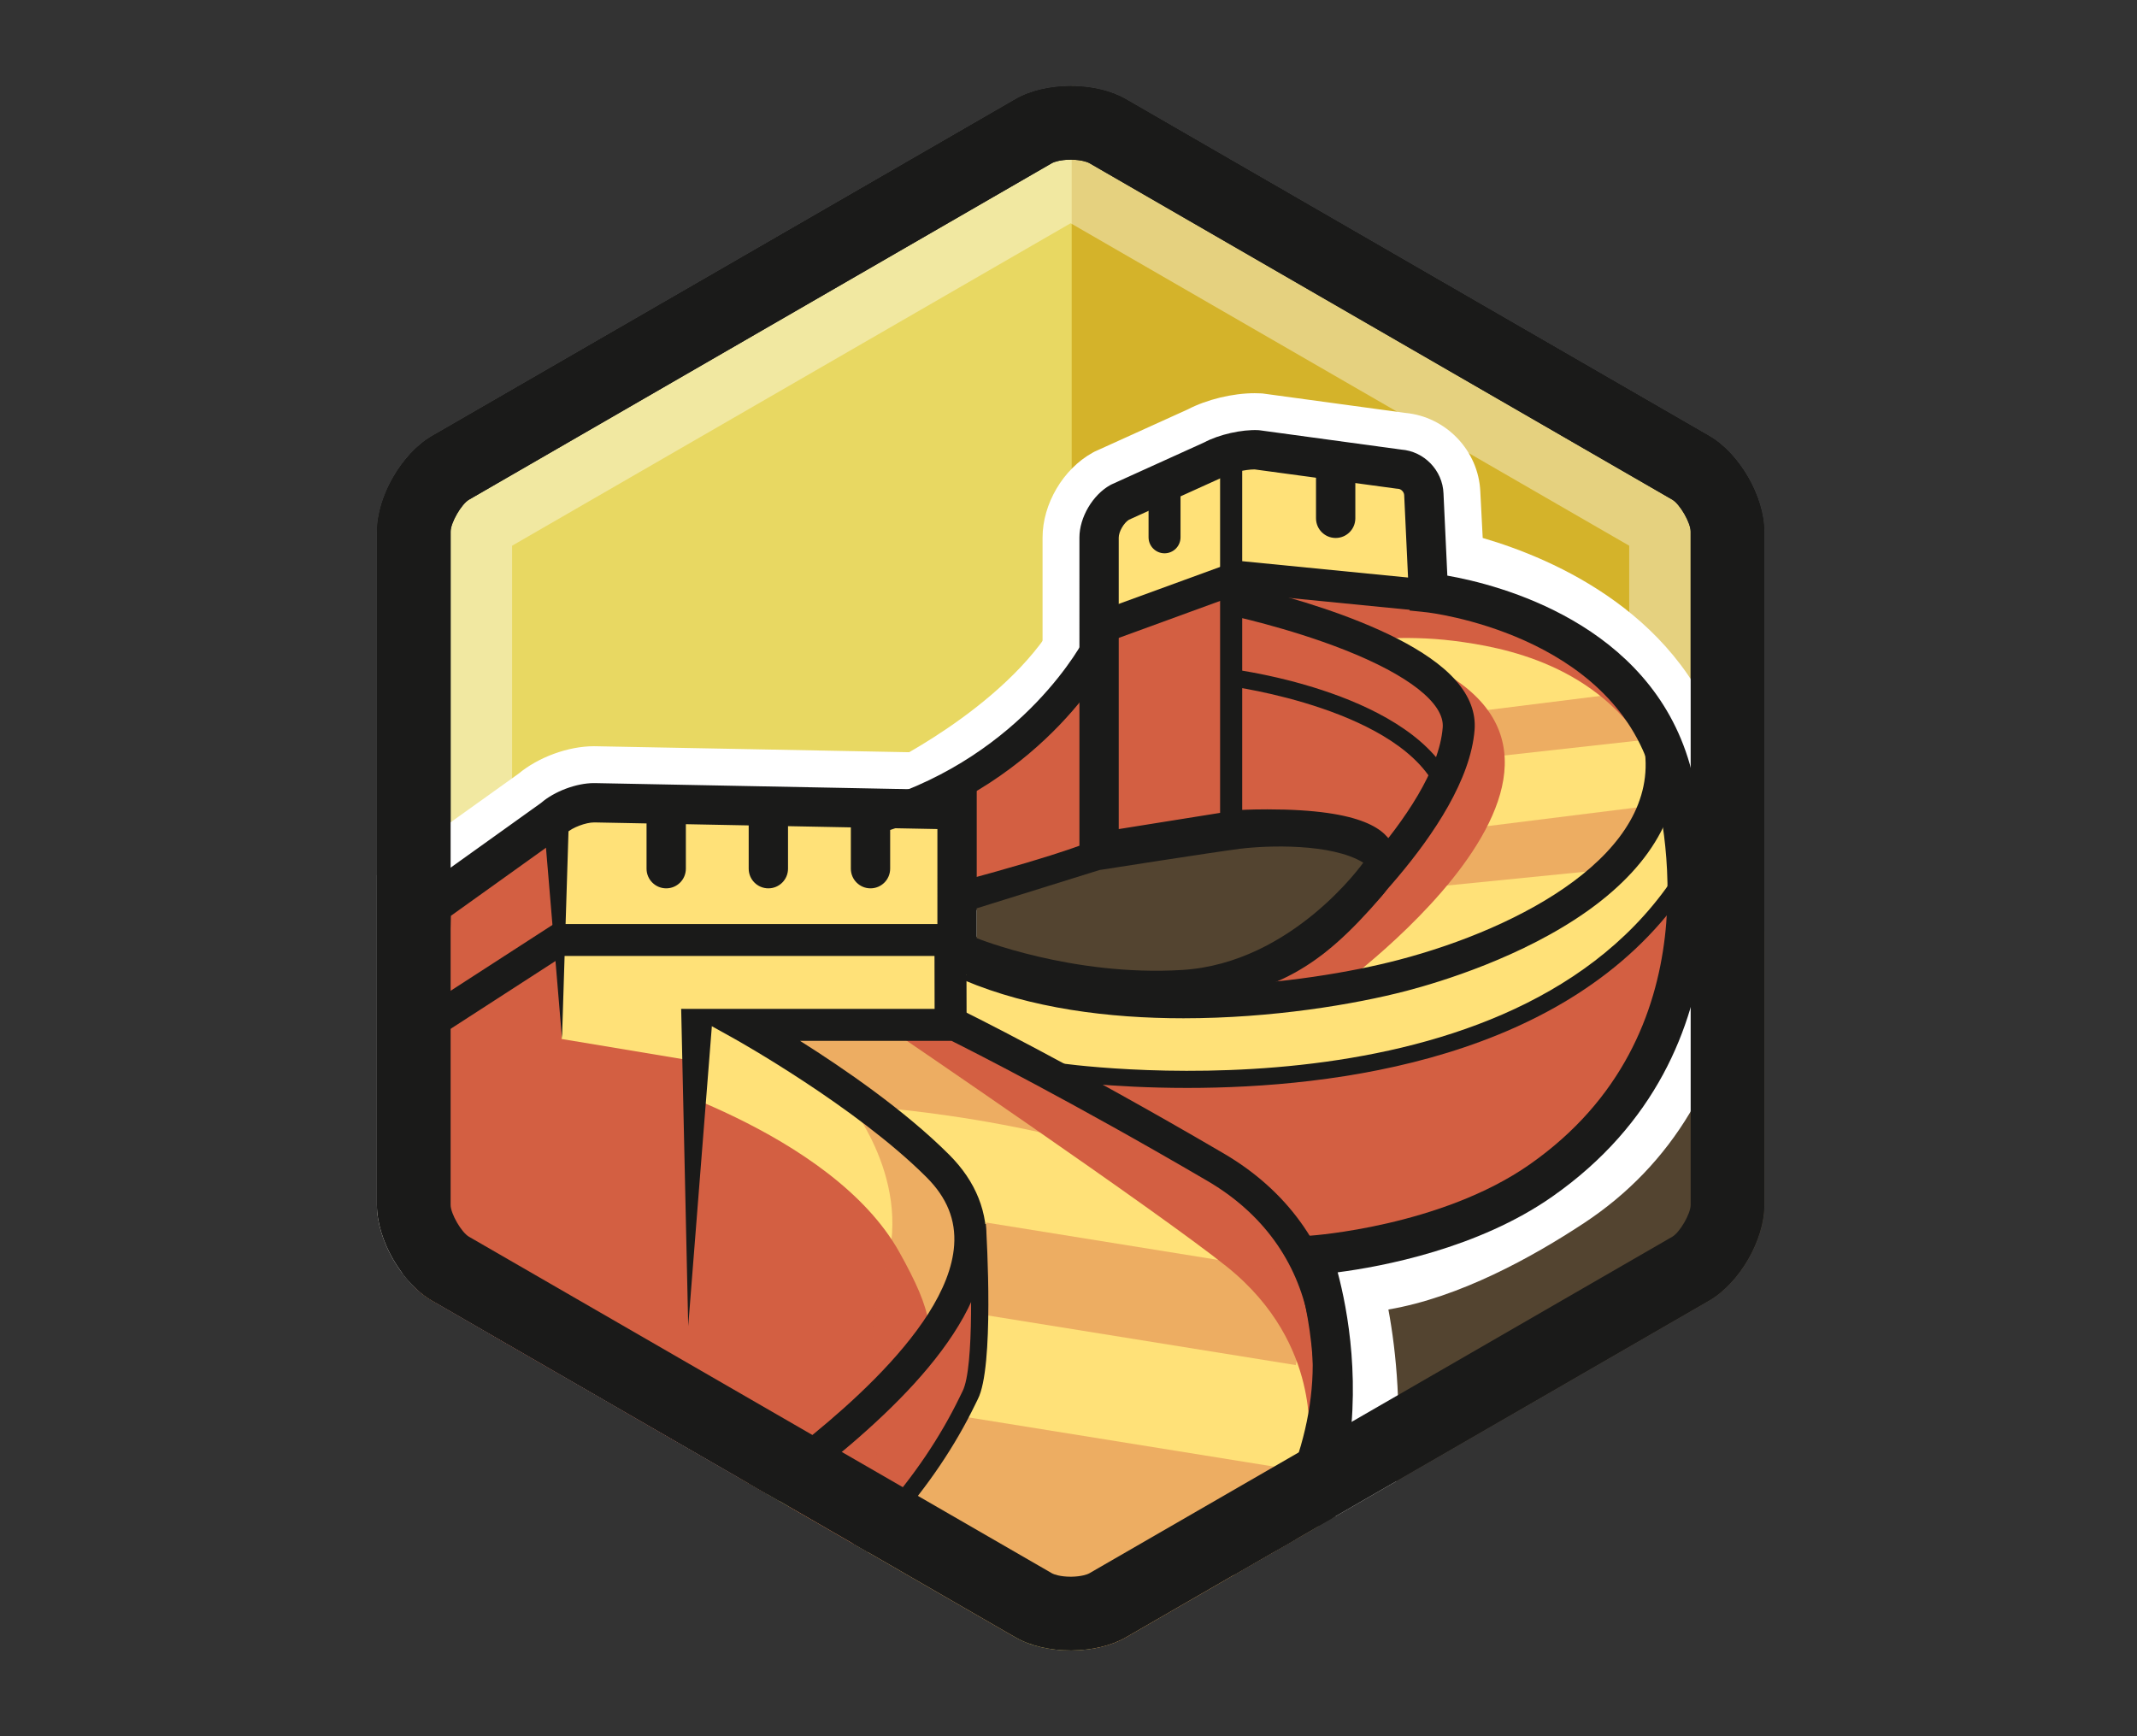 <?xml version="1.0" encoding="utf-8"?>
<!-- Generator: Adobe Illustrator 16.0.0, SVG Export Plug-In . SVG Version: 6.00 Build 0)  -->
<!DOCTYPE svg PUBLIC "-//W3C//DTD SVG 1.1//EN" "http://www.w3.org/Graphics/SVG/1.1/DTD/svg11.dtd">
<svg version="1.1" id="Layer_1" xmlns="http://www.w3.org/2000/svg" xmlns:xlink="http://www.w3.org/1999/xlink" x="0px" y="0px"
	 width="240px" height="195px" viewBox="0 0 240 195" enable-background="new 0 0 240 195" xml:space="preserve">
<rect x="0" y="0" width="240" height="195" fill="#333333" stroke="none"/>
<path fill="none" d="M78.63-2257.76"/>
<path fill="none" d="M78.63,987.837"/>
<path fill="none" d="M51.764,1616.837"/>
<path fill="none" d="M51.764-1628.76"/>
<line fill="#929497" x1="1530.52" y1="-66.557" x2="1530.52" y2="-65.807"/>
<line fill="#929497" x1="-611.484" y1="-65.807" x2="-611.484" y2="-66.557"/>
<path fill="#E8D862" d="M49.453,145.45l64.666,37.335c1.729,0.998,4.023,1.48,6.303,1.453c2.159-0.025,4.305-0.507,5.943-1.453
	l64.666-37.335c3.367-1.944,6.123-6.717,6.123-10.606V60.175c0-3.889-2.756-8.662-6.123-10.606l-64.666-37.335
	c-1.639-0.945-3.784-1.427-5.943-1.453c-2.279-0.027-4.574,0.455-6.303,1.453L49.453,49.569c-3.367,1.944-6.123,6.717-6.123,10.606
	v74.668C43.33,138.733,46.086,143.506,49.453,145.45"/>
<path fill="#D4B32A" d="M191.398,146.073c3.412-1.97,6.203-6.804,6.203-10.743V59.689c0-3.939-2.791-8.773-6.203-10.743
	l-65.506-37.82c-1.537-0.888-3.515-1.366-5.535-1.453v175.675c2.021-0.088,3.998-0.567,5.535-1.454L191.398,146.073z"/>
<g opacity="0.4">
	<g>
		<defs>
			<rect id="SVGID_1_" x="42.33" y="9.65" width="155.82" height="175.72"/>
		</defs>
		<clipPath id="SVGID_2_">
			<use xlink:href="#SVGID_1_"  overflow="visible"/>
		</clipPath>
		<path clip-path="url(#SVGID_2_)" fill="#FFFFFF" d="M120.242,25.073l62.731,36.219v72.436l-62.731,36.22L57.51,133.729V61.292
			L120.242,25.073 M120.24,9.652c-2.248,0-4.496,0.489-6.201,1.474l-65.506,37.82c-3.412,1.97-6.203,6.805-6.203,10.744v75.641
			c0,3.939,2.791,8.773,6.203,10.744l65.506,37.819c1.705,0.985,3.953,1.474,6.201,1.474c0.061,0,0.123,0,0.184-0.002
			c2.188-0.025,4.361-0.514,6.021-1.472l65.507-37.819c3.411-1.971,6.201-6.805,6.201-10.744V59.689
			c0-3.938-2.79-8.773-6.201-10.744l-65.507-37.82c-1.659-0.958-3.833-1.446-6.021-1.472C120.363,9.652,120.301,9.652,120.24,9.652"
			/>
	</g>
</g>
<path fill="#1A1A19" d="M120.24,17.933l0.086,0.001c1.125,0.013,1.823,0.273,1.979,0.363l65.507,37.82
	c0.849,0.489,2.062,2.593,2.062,3.572v75.641c0,0.979-1.215,3.082-2.063,3.572l-65.506,37.82c-0.156,0.09-0.854,0.35-1.977,0.364
	h-0.088c-1.168,0-1.898-0.27-2.062-0.364l-65.507-37.82c-0.848-0.49-2.063-2.593-2.063-3.572V59.689
	c0-0.979,1.214-3.083,2.063-3.572l65.507-37.82C118.342,18.203,119.072,17.933,120.24,17.933 M120.24,9.652
	c-2.248,0-4.496,0.489-6.201,1.474l-65.506,37.82c-3.412,1.97-6.203,6.805-6.203,10.744v75.641c0,3.939,2.791,8.773,6.203,10.744
	l65.506,37.819c1.705,0.985,3.953,1.474,6.201,1.474c0.063,0,0.123,0,0.184-0.002c2.188-0.025,4.361-0.514,6.021-1.472
	l65.507-37.819c3.411-1.971,6.201-6.805,6.201-10.744V59.689c0-3.938-2.79-8.773-6.201-10.744l-65.507-37.82
	c-1.659-0.958-3.833-1.446-6.021-1.472C120.363,9.652,120.301,9.652,120.24,9.652"/>
<g>
	<defs>
		<path id="SVGID_3_" d="M114.039,11.126L48.531,48.945c-3.409,1.971-6.2,6.806-6.2,10.745v75.641c0,3.938,2.791,8.772,6.2,10.742
			l65.508,37.821c1.752,1.011,4.074,1.498,6.385,1.473c2.188-0.027,4.361-0.516,6.021-1.473l65.506-37.821
			c3.41-1.97,6.203-6.804,6.203-10.742V59.69c0-3.939-2.793-8.774-6.203-10.745l-65.506-37.819c-1.66-0.958-3.834-1.446-6.021-1.472
			c-0.061-0.001-0.119-0.001-0.179-0.001C117.995,9.653,115.746,10.142,114.039,11.126"/>
	</defs>
	<clipPath id="SVGID_4_">
		<use xlink:href="#SVGID_3_"  overflow="visible"/>
	</clipPath>
	<path clip-path="url(#SVGID_4_)" fill="#FFE178" d="M75.621,118.838c0,0,28.225,19.267,25.926,27.44c0,0,5.838-9.874,2.537-15.349
		c-3.302-5.477-25.22-20.073-25.22-20.073l-1.716-0.858L75.621,118.838z"/>
	<path clip-path="url(#SVGID_4_)" fill="#FFFFFF" d="M99.849,85.706c0,0,15.214-7.474,19.752-18.017l1.2,13.212l-17.35,11.878
		L99.849,85.706z"/>
	<polygon clip-path="url(#SVGID_4_)" fill="#534430" points="29.799,115.077 139.23,83.206 227.176,115.077 227.176,185.124 
		29.799,185.124 	"/>
	<path clip-path="url(#SVGID_4_)" fill="#FFFFFF" d="M140.908,50.511c0.104,0,0.205,0.001,0.303,0.007l15.934,2.174
		c1.473,0.077,2.709,1.334,2.765,2.807l0.517,10.002c0,0,22.199,3.344,27.235,20.971c2.122,7.427,6.292,32.681-13.229,45.577
		c-11.455,7.567-18.926,9.078-23.03,9.078c-2.388,0-3.634-0.511-3.862-0.639c-0.006-0.015-0.01-0.022-0.01-0.022
		c-0.014-0.005-0.021-0.008-0.021-0.008c-0.014,0-0.002,0.012,0.031,0.03c0.324,0.76,8.912,21.479-3.818,52.356
		c-8.698,21.099-10.323,24.573-10.449,24.573c-0.063,0,0.238-0.839,0.238-0.839l-45.888,12.311l-12.311,12.87L35.58,227.21
		l3.357-31.896l44.768-28.54c0,0-5.1-6.471-10.361-8.588l-26.013-12.677l1.119-43.8l13.695-9.803
		c1.071-0.975,3.095-1.747,4.563-1.747c0.025,0,0.053,0.001,0.078,0.001l41.311,0.788v15.802c0,0,10.686,4.344,20.33,4.344
		c1.353,0,2.684-0.086,3.963-0.279c10.4-1.584,15.057-4.621,21.545-11.752c4.797-5.275-5.615-5.961-11.362-5.961
		c-2.022,0-3.468,0.084-3.468,0.084l-15.67,2.52V60.373c0-1.475,1.046-3.25,2.334-3.966l10.443-4.734
		C137.416,51.005,139.445,50.511,140.908,50.511 M140.908,44.162c-2.473,0-5.379,0.707-7.506,1.815l-10.253,4.647l-0.236,0.107
		l-0.228,0.126c-3.295,1.832-5.598,5.744-5.598,9.515v35.332v7.305c-0.955-0.257-1.846-0.519-2.643-0.768V90.948V84.72l-6.227-0.119
		l-41.31-0.788l-0.2-0.003c-2.897,0-6.246,1.232-8.488,3.099l-13.465,9.638l-2.57,1.84l-0.082,3.16l-1.118,43.801l-0.104,4.08
		l3.67,1.787l26.012,12.678l0.203,0.099l0.209,0.084c0.834,0.335,1.742,0.912,2.643,1.601L35.524,189.96l-2.58,1.646l-0.321,3.043
		l-3.357,31.897l-0.518,4.923l4.648,1.702l39.732,14.549l3.899,1.429l2.87-3.001l11.084-11.587l40.242-10.798l2.047,0.003
		c4.098,0,5.636-3.296,6.215-4.536c0.371-0.794,0.902-1.997,1.626-3.678c1.769-4.105,4.62-10.932,8.478-20.288
		c8.855-21.479,8.152-38.416,6.338-48.189c7.949-1.348,16.133-5.852,22.002-9.729c9.846-6.505,15.906-16.646,17.529-29.332
		c1.424-11.125-0.937-20.637-1.693-23.286c-4.473-15.653-19.279-21.985-27.246-24.308l-0.27-5.219
		c-0.201-4.606-3.865-8.414-8.433-8.826l-15.749-2.146l-0.26-0.036l-0.264-0.014C141.34,44.167,141.127,44.162,140.908,44.162
		 M139.77,99.509c0.48-0.021,1.516-0.06,2.804-0.06c0.677,0,1.3,0.01,1.877,0.027c-3.405,2.765-6.899,4.131-13.015,5.062
		c-0.906,0.138-1.918,0.208-3.008,0.208c-3.723,0-7.723-0.783-11-1.646l7.017-1.127L139.77,99.509z"/>
	<path clip-path="url(#SVGID_4_)" fill="#FFE178" d="M134.299,82.052c0,0-13.43,20.085-37.352,22.183
		c-23.922,2.099-7.973-8.642-7.973-8.642s22.662-3.108,41.547-28.29C149.407,42.122,134.299,82.052,134.299,82.052"/>
	<path clip-path="url(#SVGID_4_)" fill="#FFE178" d="M174.23,71.082c-4.477-1.959-13.805-3.92-13.805-3.92l-0.51-11.664
		c-0.059-1.473-1.299-2.729-2.771-2.808l-15.934-2.173c-1.472-0.077-3.709,0.439-4.998,1.156l-10.443,4.734
		c-1.288,0.716-2.332,2.491-2.332,3.965v32.534l18.465-1.678l12.872,5.036c0,0-5.966,7.559-16.788,11.751
		c-10.822,4.193-29.889-1.395-29.889-1.395l-0.609-14.834L66.787,91c-1.473-0.028-3.574,0.726-4.695,1.686L48.45,104.379
		l-1.119,41.131l26.013,12.676c5.263,2.116,10.361,8.588,10.361,8.588l-37.402,25.199l-7.365,3.341L35.58,227.21l39.73,14.55
		l12.312-12.87l45.888-12.313l13.816-29.099c0,0,2.54-41.41-0.258-47.565c-0.618-1.36,25.074,1.193,34.963-15.913
		c9.893-17.105,8.9-30.531,5.631-37.528C184.391,79.474,178.709,73.04,174.23,71.082"/>
	<g opacity="0.4" clip-path="url(#SVGID_4_)">
		<g>
			<defs>
				<rect id="SVGID_5_" x="154.311" y="90.34" width="32.299" height="9.94"/>
			</defs>
			<clipPath id="SVGID_6_">
				<use xlink:href="#SVGID_5_"  overflow="visible"/>
			</clipPath>
			<polygon clip-path="url(#SVGID_6_)" fill="#D35F42" points="166.734,92.824 186.606,90.341 179.154,97.792 154.314,100.276 			
				"/>
		</g>
	</g>
	<g opacity="0.4" clip-path="url(#SVGID_4_)">
		<g>
			<defs>
				<rect id="SVGID_7_" x="161.77" y="77.92" width="24.84" height="7.45"/>
			</defs>
			<clipPath id="SVGID_8_">
				<use xlink:href="#SVGID_7_"  overflow="visible"/>
			</clipPath>
			<polygon clip-path="url(#SVGID_8_)" fill="#D35F42" points="181.639,77.92 161.766,80.404 164.25,85.372 186.606,82.888 			"/>
		</g>
	</g>
	<path clip-path="url(#SVGID_4_)" fill="#D35F42" d="M109.761,137.525l-0.802,19.176c0,0-6.32,11.396-11.451,16.205
		c-5.131,4.811-10.365-6.279-10.365-6.279s12.572-7.09,17.072-15.894C108.717,141.932,109.761,137.525,109.761,137.525"/>
	<path clip-path="url(#SVGID_4_)" fill="#D35F42" d="M106.181,90.105c0,0,14.269-8.545,16.786-17.777l0.469-3.682l13.801-4.034
		l0.84,1.991l20.564,8.813c0,0,7.554,4.197,4.615,10.912c-2.938,6.715-7.217,10.071-7.217,10.071s-1.695-3.905-6.675-4.054
		c-4.978-0.146-39.358,8.208-39.358,8.208l-1.678-7.835L106.181,90.105z"/>
	<path clip-path="url(#SVGID_4_)" fill="#D35F42" d="M152.553,71.972c0,0,4.982-0.712,10.678,0
		c5.693,0.712,16.193,2.669,22.064,12.634l-1.244-6.317l-15.127-9.164l-12.277-2.313l-14.592-0.89v3.736l8.541,5.605L152.553,71.972
		z"/>
	<path clip-path="url(#SVGID_4_)" fill="#D35F42" d="M150.004,111.112c0,0,39.439-28.42,4.656-38.633c0,0,11.029,4.49,9.541,10.367
		c-1.486,5.877-11.914,22.575-21.955,26.817c-10.041,4.24,0,1.448,0,1.448H150.004z"/>
	<g opacity="0.4" clip-path="url(#SVGID_4_)">
		<g>
			<defs>
				<rect id="SVGID_9_" x="86.189" y="114.35" width="50.451" height="19.301"/>
			</defs>
			<clipPath id="SVGID_10_">
				<use xlink:href="#SVGID_9_"  overflow="visible"/>
			</clipPath>
			<path clip-path="url(#SVGID_10_)" fill="#D35F42" d="M95.801,124.176c0,0,22.818,1.067,40.836,9.476l-27.045-19.302l-23.4,0.728
				L95.801,124.176z"/>
		</g>
	</g>
	<rect x="137.025" y="50.378" clip-path="url(#SVGID_4_)" fill="#1A1A19" width="2.483" height="41.966"/>
	<path clip-path="url(#SVGID_4_)" fill="#1A1A19" d="M148.445,107.23l-2.342-2.718c0.15-0.131,15.154-13.172,15.924-22.804
		c0.217-2.696-3.811-5.877-11.049-8.727c-6.364-2.507-12.969-3.901-13.028-3.913l0.31-1.615l0.088-1.943
		c0.162,0.008,18.957,3.895,25.129,10.893c1.567,1.776,2.283,3.657,2.127,5.591C164.717,93.094,149.109,106.659,148.445,107.23"/>
	<path clip-path="url(#SVGID_4_)" fill="#1A1A19" d="M132.909,114.366c-8.369,0-17.163-1.108-24.649-4.282l1.4-3.305
		c15.462,6.557,37.066,3.735,47.393,1.035c13.858-3.621,29.407-12.012,27.626-23.74l3.546-0.539
		c1.045,6.874-2.338,13.327-9.781,18.666c-7.392,5.301-16.787,8.119-20.481,9.086C152.125,112.812,142.814,114.366,132.909,114.366"
		/>
	<path clip-path="url(#SVGID_4_)" fill="#1A1A19" d="M99.579,93.337l-1.065-3.427c16.627-5.165,23.251-18.099,23.316-18.23
		l3.215,1.595C124.754,73.861,117.732,87.697,99.579,93.337"/>
	<path clip-path="url(#SVGID_4_)" fill="#1A1A19" d="M108.584,102.502l-0.926-3.467c12.391-3.303,15.203-4.69,15.318-4.748
		l1.666,3.177C124.35,97.62,121.414,99.082,108.584,102.502"/>
	<path clip-path="url(#SVGID_4_)" fill="#1A1A19" d="M74.82,99.773c-1.221,0-2.208-0.989-2.208-2.208v-6.643
		c0-1.219,0.987-2.208,2.208-2.208c1.22,0,2.207,0.989,2.207,2.208v6.643C77.027,98.784,76.04,99.773,74.82,99.773"/>
	<path clip-path="url(#SVGID_4_)" fill="#1A1A19" d="M86.293,99.773c-1.221,0-2.209-0.989-2.209-2.208v-6.643
		c0-1.219,0.988-2.208,2.209-2.208c1.219,0,2.207,0.989,2.207,2.208v6.643C88.5,98.784,87.512,99.773,86.293,99.773"/>
	<path clip-path="url(#SVGID_4_)" fill="#1A1A19" d="M97.764,99.773c-1.221,0-2.208-0.989-2.208-2.208v-6.643
		c0-1.219,0.987-2.208,2.208-2.208c1.219,0,2.207,0.989,2.207,2.208v6.643C99.971,98.784,98.982,99.773,97.764,99.773"/>
	<path clip-path="url(#SVGID_4_)" fill="#1A1A19" d="M150.004,60.421c-1.219,0-2.207-0.988-2.207-2.208v-4.659
		c0-1.219,0.988-2.208,2.207-2.208c1.221,0,2.209,0.989,2.209,2.208v4.659C152.213,59.433,151.225,60.421,150.004,60.421"/>
	<path clip-path="url(#SVGID_4_)" fill="#1A1A19" d="M130.787,62.143c-0.991,0-1.795-0.803-1.795-1.794v-4.659
		c0-0.991,0.804-1.794,1.795-1.794c0.99,0,1.794,0.803,1.794,1.794v4.659C132.581,61.339,131.777,62.143,130.787,62.143"/>
	<path clip-path="url(#SVGID_4_)" fill="#1A1A19" d="M161.556,89.093c-3.903-9.419-23.218-11.993-23.411-12.019l0.244-1.916
		c0.84,0.107,20.621,2.743,24.951,13.196L161.556,89.093z"/>
	<polygon clip-path="url(#SVGID_4_)" fill="#1A1A19" points="124.148,72.191 122.918,68.821 138.94,62.974 160.602,65.11 
		160.25,68.681 139.401,66.626 	"/>
	<path clip-path="url(#SVGID_4_)" fill="#D35F42" d="M100.619,115.077h6.051c0,0,38.258,21.16,41.105,24.897
		c2.848,3.736,0.445,17.744-0.445,20.058c-0.89,2.313,1.564-8.835-9.52-17.745c-7.583-6.095-37.971-26.759-37.971-26.759"/>
	<g opacity="0.4" clip-path="url(#SVGID_4_)">
		<g>
			<defs>
				<rect id="SVGID_11_" x="109.16" y="137.35" width="38.05" height="16.011"/>
			</defs>
			<clipPath id="SVGID_12_">
				<use xlink:href="#SVGID_11_"  overflow="visible"/>
			</clipPath>
			
				<rect x="109.743" y="140.213" transform="matrix(0.987 0.159 -0.159 0.987 24.738 -18.53)" clip-path="url(#SVGID_12_)" fill="#D35F42" width="36.888" height="10.278"/>
		</g>
	</g>
	<g opacity="0.4" clip-path="url(#SVGID_4_)">
		<g>
			<defs>
				<rect id="SVGID_13_" x="95.65" y="157.72" width="52.59" height="30.99"/>
			</defs>
			<clipPath id="SVGID_14_">
				<use xlink:href="#SVGID_13_"  overflow="visible"/>
			</clipPath>
			
				<rect x="97.195" y="161.504" transform="matrix(0.987 0.159 -0.159 0.987 29.09 -17.185)" clip-path="url(#SVGID_14_)" fill="#D35F42" width="49.501" height="23.417"/>
		</g>
	</g>
	<polygon clip-path="url(#SVGID_4_)" fill="#D35F42" points="60.964,116.34 77.779,119.142 75.777,168.253 51.756,168.253 	"/>
	<polygon clip-path="url(#SVGID_4_)" fill="#D35F42" points="63.318,91.765 62.686,155.042 46.531,145.51 47.313,100.984 	"/>
	<path clip-path="url(#SVGID_4_)" fill="#D35F42" d="M69.909,120.559c0,0,23.483,6.457,31.091,20.069s1.911,11.961-13.857,25.999
		c-15.77,14.037-17.371-2.378-17.371-2.378L69.909,120.559z"/>
	<polygon clip-path="url(#SVGID_4_)" fill="#1A1A19" points="49.408,116.326 47.459,113.313 62.201,103.78 108.529,103.78 
		108.555,114.304 104.965,114.311 104.95,107.369 63.26,107.369 	"/>
	<path clip-path="url(#SVGID_4_)" fill="#1A1A19" d="M48.746,202.28l-0.625-1.828c30.226-10.342,50.855-25.401,59.662-43.548
		c0.127-0.262,0.23-0.477,0.316-0.646c1.355-2.633,0.963-14.372,0.697-18.674l1.928-0.119c0.102,1.638,0.936,16.098-0.906,19.677
		c-0.08,0.157-0.179,0.36-0.297,0.604C100.486,176.368,79.471,191.768,48.746,202.28"/>
	<path clip-path="url(#SVGID_4_)" fill="#D35F42" d="M121.645,121.094c0,0,50.928,3.285,66.676-21.362l-0.39,12.282
		c0,0-4.077,14.66-10.079,17.627c-9.531,4.711-20.479,11.257-27.848,10.272C137.998,138.309,121.645,121.094,121.645,121.094"/>
	<path clip-path="url(#SVGID_4_)" fill="#1A1A19" d="M133.338,122.189c-8.715,0-14.799-0.894-14.973-0.921l0.293-1.909
		c0.498,0.077,49.695,7.287,68.871-20.181l1.584,1.105C176.086,118.945,149.938,122.189,133.338,122.189"/>
	<path clip-path="url(#SVGID_4_)" fill="#1A1A19" d="M75.908,244.33l-42.705-15.639l3.65-34.668l43.502-27.733
		c-1.796-1.935-4.84-4.851-7.836-6.056l-0.142-0.064l-27.289-13.298l1.183-46.318l14.496-10.376c1.49-1.296,3.961-2.226,5.941-2.226
		l0.122,0.001l42.864,0.83V105.2c3.231,1.116,11.455,3.686,18.707,3.686c1.314,0,2.545-0.086,3.656-0.255
		c9.742-1.482,13.434-3.507,19.748-10.83c0.412-0.479,0.568-0.785,0.625-0.934c-0.561-0.506-3.16-1.553-10.102-1.553
		c-1.5,0-2.648,0.053-2.988,0.071l-18.113,2.911V60.373c0-2.263,1.492-4.798,3.469-5.896l0.16-0.081l10.369-4.7
		c1.65-0.888,4.242-1.479,6.102-1.384l0.183,0.019l15.854,2.163c2.576,0.188,4.654,2.332,4.75,4.924l0.432,9.232
		c5.754,1.012,22.693,5.307,27.238,21.216c1.498,5.247,7.801,32.246-15.449,48.527c-8.342,5.842-19.105,7.855-24.104,8.506
		c2.236,8.388,6.504,34.305-19.797,51.223c-3.584,2.306-5.406,4.857-5.414,7.588c-0.015,5.49,6.992,11.259,9.693,13.019l4.145,2.701
		l-50.066,13.433L75.908,244.33z M37.956,225.729l36.759,13.461l11.738-12.273l42.191-11.319c-3.441-3.016-8.055-8.138-8.039-13.901
		c0.014-4.322,2.518-8.12,7.442-11.288c28.581-18.386,17.347-48.325,17.229-48.626l-1.093-2.81l3.009-0.194
		c0.146-0.01,14.641-1.021,24.609-8.002c20.795-14.563,15.09-38.956,13.736-43.697c-4.559-15.953-25.135-18.292-25.342-18.314
		l-1.887-0.197l-0.607-12.965c-0.014-0.35-0.346-0.688-0.674-0.706l-0.183-0.017l-15.94-2.161c-1.099,0-2.758,0.406-3.621,0.886
		l-0.16,0.081l-10.34,4.688c-0.574,0.361-1.141,1.344-1.141,2.001v32.74l13.328-2.131c0.057-0.003,1.424-0.084,3.357-0.084
		c10.992,0,13.359,2.391,14.183,4.189c0.548,1.197,0.757,3.14-1.362,5.598c-7.016,8.138-11.627,10.668-22.428,12.313
		c-1.33,0.202-2.783,0.305-4.32,0.305c-10.059,0-21.244-4.311-21.717-4.494l-1.406-0.548V93.114l-38.535-0.746l0,0
		c-0.957,0-2.45,0.568-3.111,1.171l-0.201,0.163l-12.801,9.163l-1.057,41.281l24.67,12.021c5.712,2.337,10.973,8.957,11.195,9.239
		l1.51,1.917l-45.928,29.278L37.956,225.729z"/>
	<g opacity="0.4" clip-path="url(#SVGID_4_)">
		<g>
			<defs>
				<rect id="SVGID_15_" x="94.699" y="123.04" width="12.951" height="28.84"/>
			</defs>
			<clipPath id="SVGID_16_">
				<use xlink:href="#SVGID_15_"  overflow="visible"/>
			</clipPath>
			<path clip-path="url(#SVGID_16_)" fill="#D35F42" d="M99.17,151.869c0,0,7.24-1.799,7.982-7.306
				c0.744-5.508,1.71-13.228-5.732-17.205c-7.443-3.978-6.699-4.313-6.699-4.313s7.83,8.895,4.805,19.216
				S99.17,151.869,99.17,151.869"/>
		</g>
	</g>
	<polygon clip-path="url(#SVGID_4_)" fill="#1A1A19" points="80.088,113.462 77.291,148.938 76.502,113.361 	"/>
	<path clip-path="url(#SVGID_4_)" fill="#1A1A19" d="M76.673,241.7l-40.257-46.88l1.911-1.072
		c0.383-0.215,38.45-21.578,47.737-28.556c5.043-3.787,20.386-15.314,21.093-25.321c0.202-2.859-0.812-5.361-3.099-7.648
		c-7.914-7.914-21.429-15.472-21.564-15.547l-6.045-3.361h31.254l0.375,0.184c0.121,0.059,12.288,6.059,29.352,16.048
		c7.043,4.122,11.555,10.347,13.045,17.999c1.918,9.848-1.359,21.469-8.766,31.087c-3.782,5.409-8.314,9.252-13.111,13.319
		c-3.41,2.892-6.936,5.882-10.496,9.691c-19.297,20.647-39.86,38.685-40.066,38.864L76.673,241.7z M41.99,195.804l35.037,40.802
		c4.883-4.351,22.125-19.943,38.453-37.413c3.701-3.962,7.31-7.02,10.797-9.978c4.615-3.914,8.975-7.609,12.539-12.706
		c6.838-8.881,9.861-19.427,8.137-28.276c-1.287-6.613-5.208-12.004-11.335-15.59c-15.298-8.955-26.601-14.666-28.752-15.74H89.85
		c4.818,3.037,11.744,7.781,16.746,12.783c3.023,3.022,4.416,6.535,4.141,10.438c-0.736,10.433-13.203,20.941-22.518,27.937
		C79.85,174.35,49.953,191.314,41.99,195.804"/>
</g>
<path fill="#1A1A19" d="M120.24,17.933l0.086,0.001c1.125,0.013,1.823,0.273,1.979,0.363l65.507,37.82
	c0.849,0.489,2.062,2.593,2.062,3.572v75.641c0,0.979-1.215,3.082-2.063,3.572l-65.506,37.82c-0.156,0.09-0.854,0.35-1.977,0.364
	h-0.088c-1.168,0-1.898-0.27-2.062-0.364l-65.507-37.82c-0.848-0.49-2.063-2.593-2.063-3.572V59.689
	c0-0.979,1.214-3.083,2.063-3.572l65.507-37.82C118.342,18.203,119.072,17.933,120.24,17.933 M120.24,9.652
	c-2.248,0-4.496,0.489-6.201,1.474l-65.506,37.82c-3.412,1.97-6.203,6.805-6.203,10.744v75.641c0,3.939,2.791,8.773,6.203,10.744
	l65.506,37.819c1.705,0.985,3.953,1.474,6.201,1.474c0.063,0,0.123,0,0.184-0.002c2.188-0.025,4.361-0.514,6.021-1.472
	l65.507-37.819c3.411-1.971,6.201-6.805,6.201-10.744V59.689c0-3.938-2.79-8.773-6.201-10.744l-65.507-37.82
	c-1.659-0.958-3.833-1.446-6.021-1.472C120.363,9.652,120.301,9.652,120.24,9.652"/>
<polygon fill="#1A1A19" points="63.869,92.663 63.117,116.664 61.109,92.736 "/>
<path fill="#534430" d="M109.686,102.017l13.795-4.301c0,0,12.881-2.023,15.824-2.392s10.212-0.645,13.801,1.563
	c0,0-7.959,11.293-20.334,12.052c-12.373,0.76-23.086-3.576-23.086-3.576V102.017z"/>
</svg>
